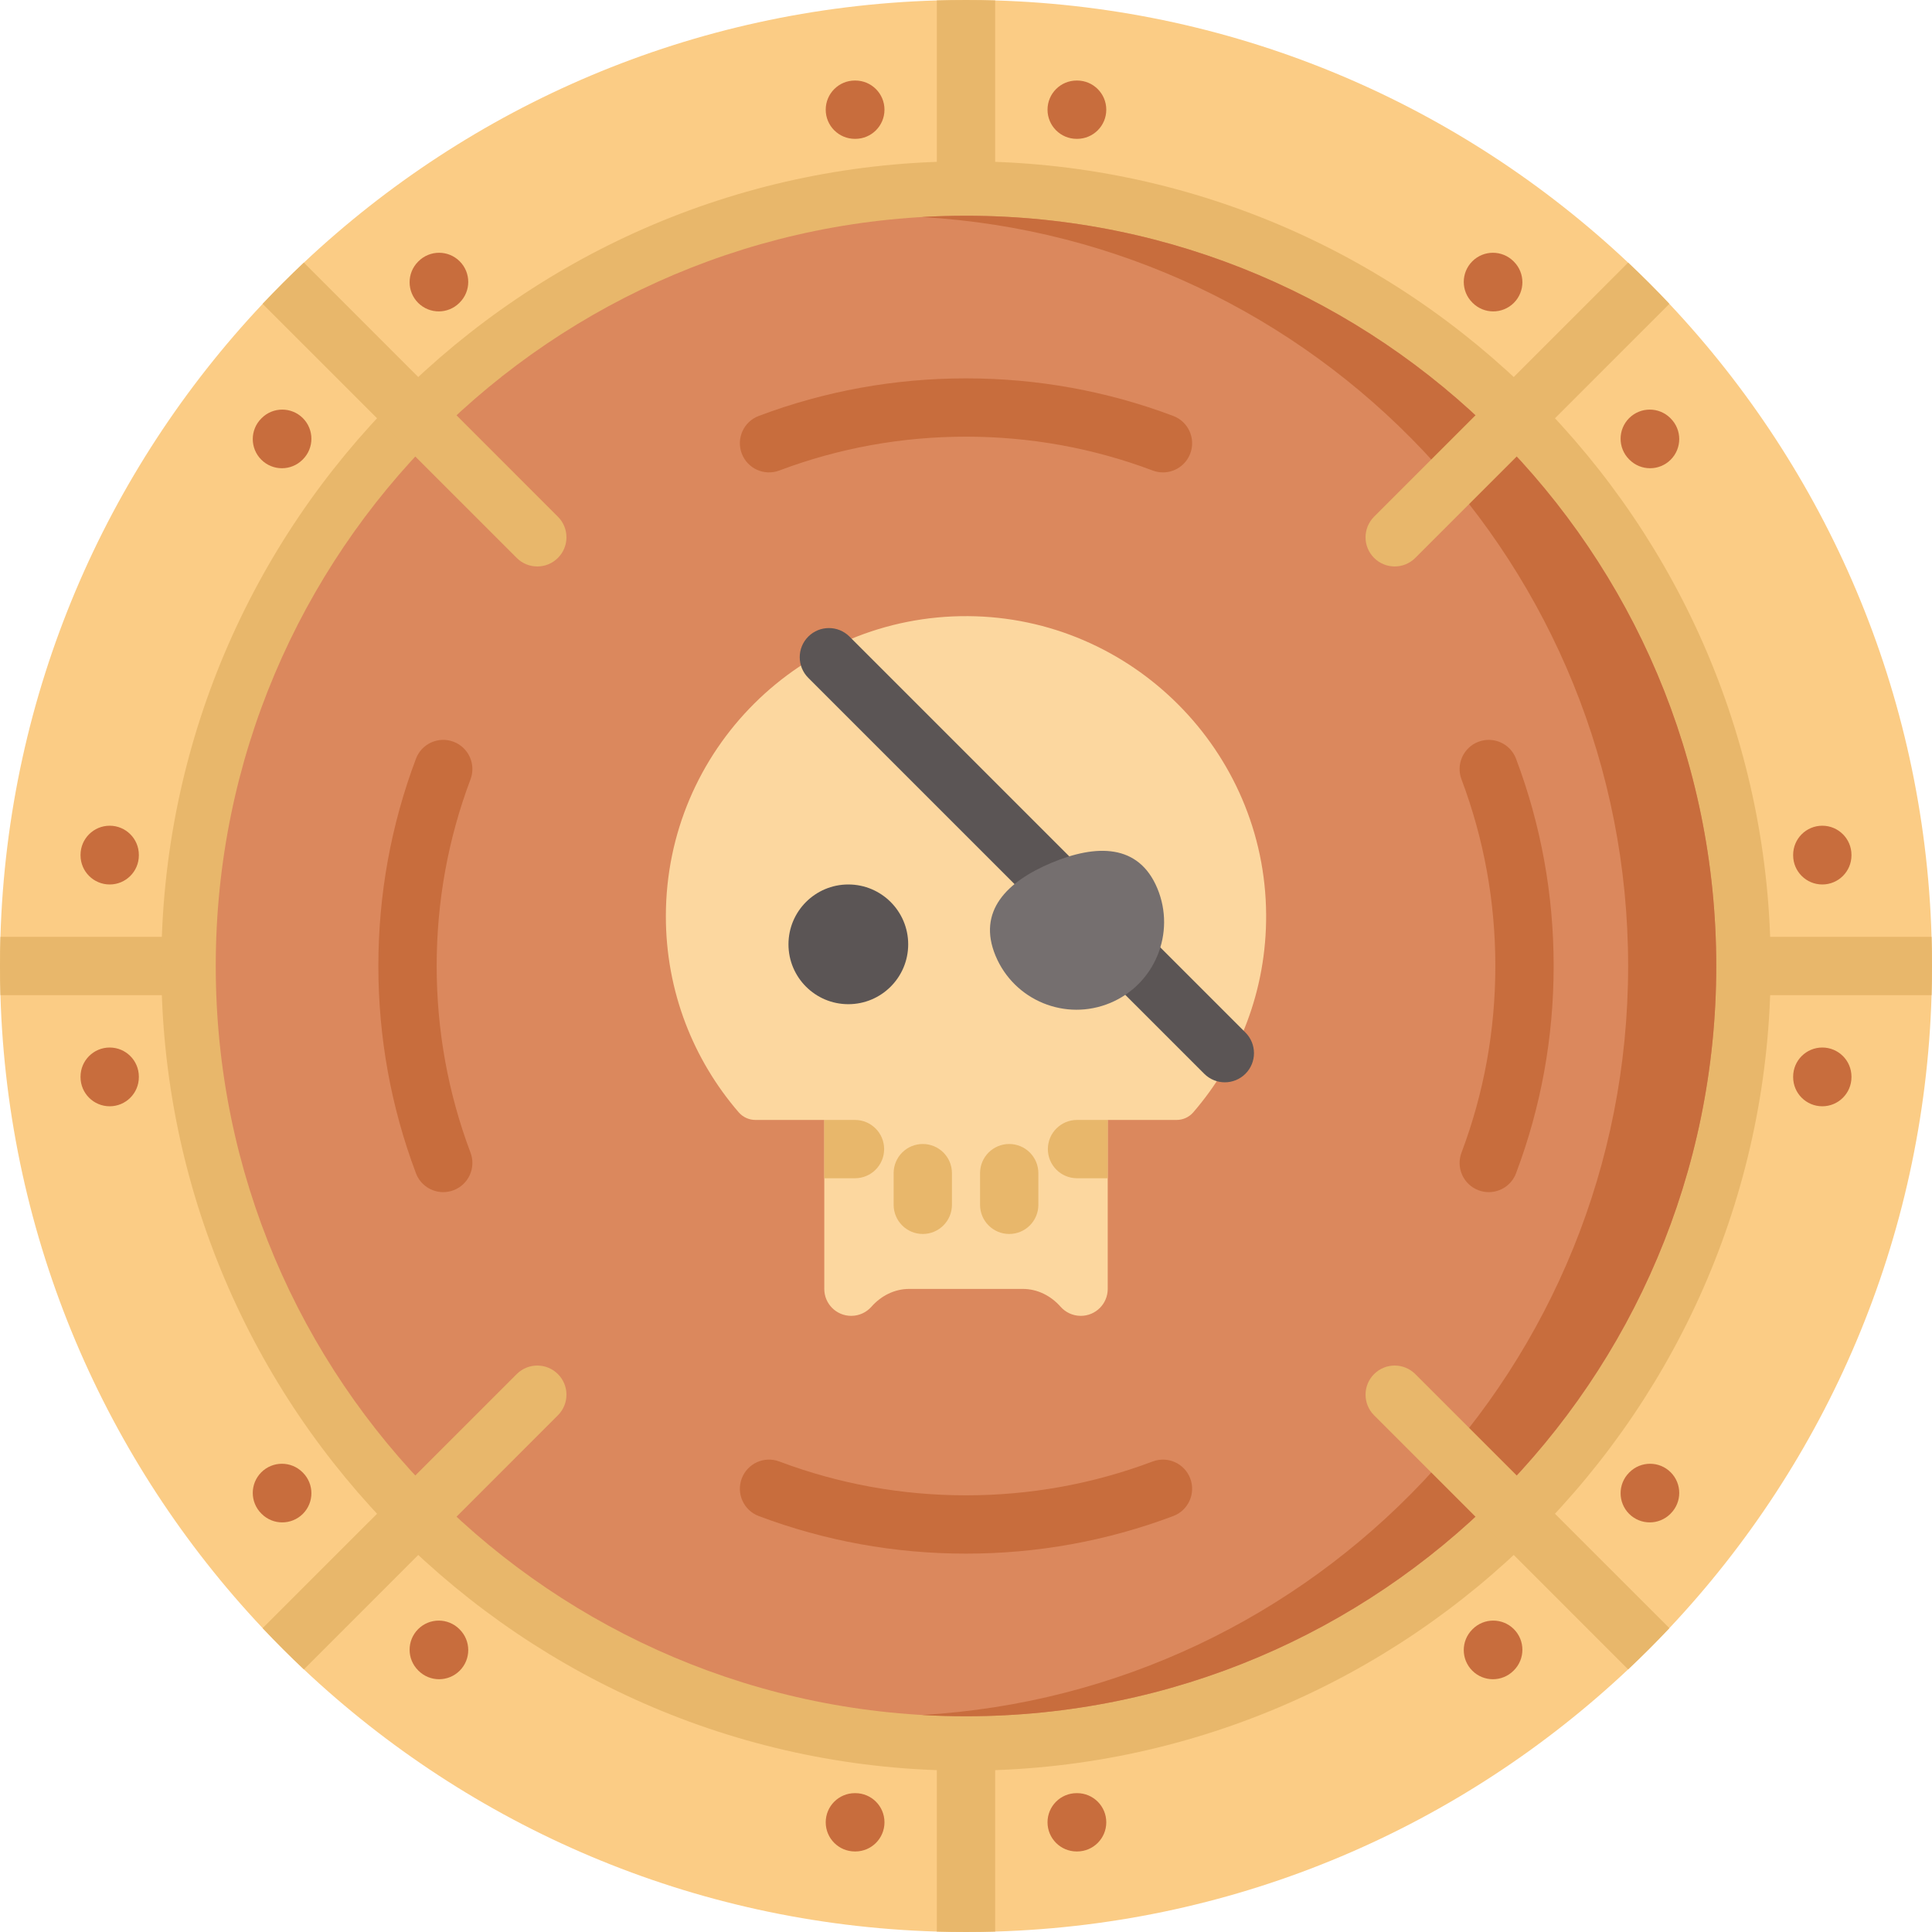 <svg height="512pt" viewBox="0 0 512 512" width="512pt" xmlns="http://www.w3.org/2000/svg"><path d="m512 256c0 2.586-.039 5.16-.113 7.727-1.926 64.859-27.98 123.652-69.484 167.742-3.535 3.75-7.18 7.398-10.93 10.93-44.094 41.508-102.887 67.562-167.746 69.488-2.566.074-5.141.113-7.727.113s-5.16-.039-7.727-.113c-64.859-1.926-123.652-27.98-167.742-69.484-3.75-3.535-7.398-7.18-10.93-10.93-41.508-44.094-67.562-102.887-69.488-167.746-.074-2.566-.113-5.141-.113-7.727s.039-5.16.113-7.727c1.926-64.859 27.98-123.652 69.484-167.742 3.535-3.75 7.18-7.398 10.93-10.93 44.094-41.508 102.887-67.562 167.746-69.488 2.566-.074 5.141-.113 7.727-.113s5.16.039 7.727.113c64.859 1.926 123.652 27.98 167.742 69.484 3.75 3.535 7.398 7.18 10.93 10.93 41.508 44.094 67.562 102.887 69.488 167.746.074 2.566.113 5.141.113 7.727zm0 0" fill="#fbcc85"/><path d="m263.727.113v50.141c0 4.273-3.461 7.723-7.727 7.723s-7.727-3.449-7.727-7.723v-50.141c2.566-.074 5.141-.113 7.727-.113s5.16.039 7.727.113zm0 0" fill="#e8b76b"/><path d="m263.727 461.746v50.141c-2.566.074-5.141.113-7.727.113s-5.16-.039-7.727-.113v-50.141c0-4.273 3.461-7.723 7.727-7.723 4.266-.004 7.727 3.449 7.727 7.723zm0 0" fill="#e8b76b"/><path d="m512 256c0 2.586-.039 5.16-.113 7.727h-50.141c-4.273 0-7.723-3.461-7.723-7.727s3.449-7.727 7.723-7.727h50.141c.074 2.566.113 5.141.113 7.727zm0 0" fill="#e8b76b"/><path d="m57.98 256c0 4.266-3.453 7.727-7.727 7.727h-50.141c-.074-2.566-.113-5.141-.113-7.727s.039-5.16.113-7.727h50.141c4.273 0 7.727 3.461 7.727 7.727zm0 0" fill="#e8b76b"/><path d="m256 469.246c-117.586 0-213.246-95.66-213.246-213.246s95.66-213.246 213.246-213.246 213.246 95.66 213.246 213.246-95.66 213.246-213.246 213.246zm0 0" fill="#e8b76b"/><path d="m454.824 256c0 109.809-89.016 198.824-198.824 198.824s-198.824-89.016-198.824-198.824 89.016-198.824 198.824-198.824 198.824 89.016 198.824 198.824zm0 0" fill="#db885d"/><path d="m454.824 256c0 109.809-89.016 198.824-198.824 198.824-3.926 0-7.82-.113-11.684-.34 104.379-6.035 187.156-92.594 187.156-198.484s-82.777-192.449-187.156-198.484c3.863-.227 7.758-.34 11.684-.34 109.809 0 198.824 89.016 198.824 198.824zm0 0" fill="#c86d3d"/><path d="m442.402 80.527-67.336 67.324c-1.504 1.512-3.48 2.266-5.457 2.266-1.98 0-3.957-.754-5.461-2.266-3.02-3.008-3.02-7.902 0-10.922l67.32-67.332c3.754 3.535 7.398 7.18 10.934 10.93zm0 0" fill="#e8b76b"/><path d="m147.852 375.066-67.32 67.336c-3.75-3.535-7.398-7.18-10.93-10.93l67.332-67.324c3.016-3.016 7.91-3.016 10.918 0 3.02 3.008 3.02 7.902 0 10.918zm0 0" fill="#e8b76b"/><path d="m442.402 431.473c-3.535 3.75-7.18 7.395-10.93 10.93l-67.324-67.336c-3.016-3.016-3.016-7.91 0-10.918 3.008-3.02 7.902-3.02 10.922 0zm0 0" fill="#e8b76b"/><path d="m147.852 147.852c-1.504 1.516-3.48 2.266-5.461 2.266-1.977 0-3.953-.75-5.457-2.266l-67.336-67.324c3.535-3.75 7.18-7.395 10.93-10.93l67.324 67.336c3.02 3.016 3.02 7.91 0 10.918zm0 0" fill="#e8b76b"/><g fill="#c86d3d"><path d="m482.93 293.176c-4.27 0-7.727-3.461-7.727-7.727v-.121c0-4.266 3.457-7.723 7.727-7.723 4.266 0 7.727 3.457 7.727 7.723v.121c0 4.266-3.461 7.727-7.727 7.727zm0 0"/><path d="m482.93 234.395c-4.27 0-7.727-3.457-7.727-7.723v-.121c0-4.266 3.457-7.727 7.727-7.727 4.266 0 7.727 3.461 7.727 7.727v.121c0 4.266-3.461 7.723-7.727 7.723zm0 0"/><path d="m29.07 293.176c-4.266 0-7.727-3.461-7.727-7.727v-.121c0-4.266 3.461-7.723 7.727-7.723 4.27 0 7.727 3.457 7.727 7.723v.121c0 4.266-3.457 7.727-7.727 7.727zm0 0"/><path d="m29.07 234.395c-4.266 0-7.727-3.457-7.727-7.723v-.121c0-4.266 3.461-7.727 7.727-7.727 4.27 0 7.727 3.461 7.727 7.727v.121c0 4.266-3.457 7.723-7.727 7.723zm0 0"/><path d="m226.672 490.656h-.121c-4.266 0-7.727-3.461-7.727-7.727 0-4.27 3.461-7.727 7.727-7.727h.121c4.266 0 7.723 3.457 7.723 7.727 0 4.266-3.457 7.727-7.723 7.727zm0 0"/><path d="m285.449 490.656h-.121c-4.266 0-7.723-3.461-7.723-7.727 0-4.27 3.457-7.727 7.723-7.727h.121c4.266 0 7.727 3.457 7.727 7.727 0 4.266-3.461 7.727-7.727 7.727zm0 0"/><path d="m226.672 36.797h-.121c-4.266 0-7.727-3.457-7.727-7.727 0-4.266 3.461-7.727 7.727-7.727h.121c4.266 0 7.723 3.461 7.723 7.727 0 4.27-3.457 7.727-7.723 7.727zm0 0"/><path d="m285.449 36.797h-.121c-4.266 0-7.723-3.457-7.723-7.727 0-4.266 3.457-7.727 7.723-7.727h.121c4.266 0 7.727 3.461 7.727 7.727 0 4.27-3.461 7.727-7.727 7.727zm0 0"/><path d="m74.797 403.449c-1.977 0-3.953-.754-5.461-2.262l-.086-.086c-3.02-3.016-3.02-7.906 0-10.926 3.016-3.016 7.91-3.016 10.926 0l.086.086c3.016 3.016 3.016 7.906 0 10.926-1.508 1.508-3.488 2.262-5.465 2.262zm0 0"/><path d="m116.359 445.012c-1.977 0-3.953-.754-5.461-2.262l-.086-.086c-3.016-3.016-3.016-7.906 0-10.926 3.02-3.016 7.91-3.016 10.93 0l.082.086c3.02 3.016 3.02 7.906 0 10.926-1.508 1.508-3.484 2.262-5.465 2.262zm0 0"/><path d="m395.723 82.523c-1.977 0-3.953-.754-5.461-2.262l-.086-.086c-3.02-3.016-3.02-7.906 0-10.926 3.016-3.016 7.91-3.016 10.926 0l.086.086c3.016 3.016 3.016 7.906 0 10.926-1.508 1.508-3.488 2.262-5.465 2.262zm0 0"/><path d="m437.285 124.086c-1.977 0-3.953-.754-5.461-2.262l-.086-.086c-3.016-3.016-3.016-7.906 0-10.926 3.02-3.016 7.91-3.016 10.93 0l.082.086c3.02 3.016 3.02 7.906 0 10.926-1.508 1.508-3.484 2.262-5.465 2.262zm0 0"/><path d="m116.277 82.523c-1.977 0-3.957-.754-5.465-2.262-3.016-3.02-3.016-7.91 0-10.926l.086-.086c3.016-3.016 7.91-3.016 10.926 0 3.02 3.016 3.02 7.91 0 10.926l-.082.086c-1.512 1.508-3.488 2.262-5.465 2.262zm0 0"/><path d="m74.715 124.086c-1.98 0-3.957-.754-5.465-2.262-3.02-3.016-3.02-7.91 0-10.926l.086-.086c3.016-3.016 7.906-3.016 10.926 0 3.016 3.016 3.016 7.91 0 10.926l-.086.086c-1.508 1.508-3.484 2.262-5.461 2.262zm0 0"/><path d="m437.203 403.449c-1.977 0-3.957-.754-5.465-2.262-3.016-3.016-3.016-7.91 0-10.926l.086-.086c3.016-3.016 7.91-3.016 10.926 0 3.02 3.016 3.02 7.91 0 10.926l-.082.086c-1.512 1.508-3.488 2.262-5.465 2.262zm0 0"/><path d="m395.641 445.012c-1.98 0-3.957-.754-5.465-2.262-3.02-3.016-3.02-7.91 0-10.926l.086-.086c3.016-3.016 7.906-3.016 10.926 0 3.016 3.02 3.016 7.91 0 10.926l-.086.086c-1.508 1.508-3.484 2.262-5.461 2.262zm0 0"/></g><path d="m335.539 242.359c.125 20.047-7.18 38.375-19.316 52.426-1.102 1.277-2.719 2.012-4.418 2.012h-18.246v44.781c0 1.969-.801 3.758-2.09 5.047s-3.078 2.09-5.047 2.09c-2.133 0-4.051-.938-5.359-2.418-2.562-2.906-6.129-4.719-10-4.719h-30.125c-3.871 0-7.438 1.812-10 4.719-1.309 1.48-3.227 2.418-5.359 2.418-3.945 0-7.137-3.191-7.137-7.137v-44.781h-18.246c-1.699 0-3.316-.734-4.43-2.02-12.035-13.938-19.305-32.09-19.305-51.953 0-44.113 35.91-79.848 80.105-79.539 43.352.297 78.727 35.727 78.973 79.074zm0 0" fill="#fcd79f"/><path d="m234.305 304.523c0 4.273-3.461 7.723-7.727 7.723h-8.137v-15.449h8.137c4.266 0 7.727 3.461 7.727 7.727zm0 0" fill="#e8b76b"/><path d="m293.559 296.797v15.449h-8.137c-4.266 0-7.727-3.449-7.727-7.723 0-4.266 3.461-7.727 7.727-7.727zm0 0" fill="#e8b76b"/><path d="m244.551 327.016c-4.27 0-7.727-3.461-7.727-7.727v-8.391c0-4.27 3.457-7.727 7.727-7.727 4.266 0 7.723 3.457 7.723 7.727v8.391c0 4.266-3.457 7.727-7.723 7.727zm0 0" fill="#e8b76b"/><path d="m267.449 327.016c-4.266 0-7.723-3.461-7.723-7.727v-8.391c0-4.27 3.457-7.727 7.723-7.727 4.27 0 7.727 3.457 7.727 7.727v8.391c.004 4.266-3.457 7.727-7.727 7.727zm0 0" fill="#e8b76b"/><path d="m324.59 286.824c-1.977 0-3.953-.758-5.461-2.266l-104.93-104.926c-3.016-3.016-3.016-7.906 0-10.926 3.02-3.016 7.91-3.016 10.93 0l104.926 104.926c3.016 3.016 3.016 7.91 0 10.926-1.512 1.508-3.488 2.266-5.465 2.266zm0 0" fill="#5b5555"/><path d="m306.699 235.41c4.945 11.832-.641 25.434-12.473 30.379-11.836 4.945-25.438-.641-30.383-12.473-4.945-11.836 3.023-19.734 14.855-24.68 11.836-4.941 23.055-5.062 28 6.773zm0 0" fill="#756f6f"/><path d="m240.68 250.258c0 8.762-7.102 15.863-15.863 15.863-8.762 0-15.863-7.102-15.863-15.863 0-8.762 7.102-15.863 15.863-15.863 8.762 0 15.863 7.102 15.863 15.863zm0 0" fill="#5b5555"/><path d="m308.199 125.191c-.906 0-1.828-.16-2.727-.5-15.793-5.953-32.438-8.969-49.473-8.969s-33.68 3.016-49.473 8.969c-3.992 1.504-8.453-.512-9.957-4.504-1.504-3.992.512-8.449 4.504-9.957 17.543-6.609 36.023-9.961 54.926-9.961s37.383 3.352 54.926 9.961c3.992 1.508 6.008 5.965 4.504 9.957-1.168 3.094-4.109 5.004-7.23 5.004zm0 0" fill="#c86d3d"/><path d="m256 411.73c-18.902 0-37.383-3.352-54.926-9.961-3.992-1.508-6.008-5.965-4.504-9.957 1.504-3.992 5.965-6.012 9.957-4.504 15.793 5.953 32.438 8.969 49.473 8.969s33.68-3.016 49.473-8.969c3.992-1.504 8.453.512 9.957 4.504 1.504 3.992-.512 8.449-4.504 9.957-17.543 6.609-36.023 9.961-54.926 9.961zm0 0" fill="#c86d3d"/><path d="m394.535 315.93c-.902 0-1.824-.16-2.723-.5-3.992-1.504-6.008-5.961-4.504-9.953 5.953-15.793 8.973-32.441 8.973-49.477s-3.02-33.68-8.973-49.473c-1.504-3.992.512-8.449 4.504-9.957 3.992-1.504 8.453.516 9.957 4.508 6.613 17.539 9.965 36.02 9.965 54.922s-3.352 37.383-9.965 54.926c-1.168 3.094-4.109 5.004-7.234 5.004zm0 0" fill="#c86d3d"/><path d="m117.465 315.93c-3.125 0-6.066-1.91-7.234-5.004-6.609-17.543-9.961-36.023-9.961-54.926s3.352-37.383 9.961-54.926c1.504-3.992 5.965-6.008 9.957-4.504 3.992 1.504 6.008 5.961 4.504 9.957-5.953 15.793-8.969 32.438-8.969 49.473s3.016 33.68 8.969 49.473c1.504 3.996-.512 8.453-4.504 9.957-.898.336-1.82.5-2.723.5zm0 0" fill="#c86d3d"/></svg>